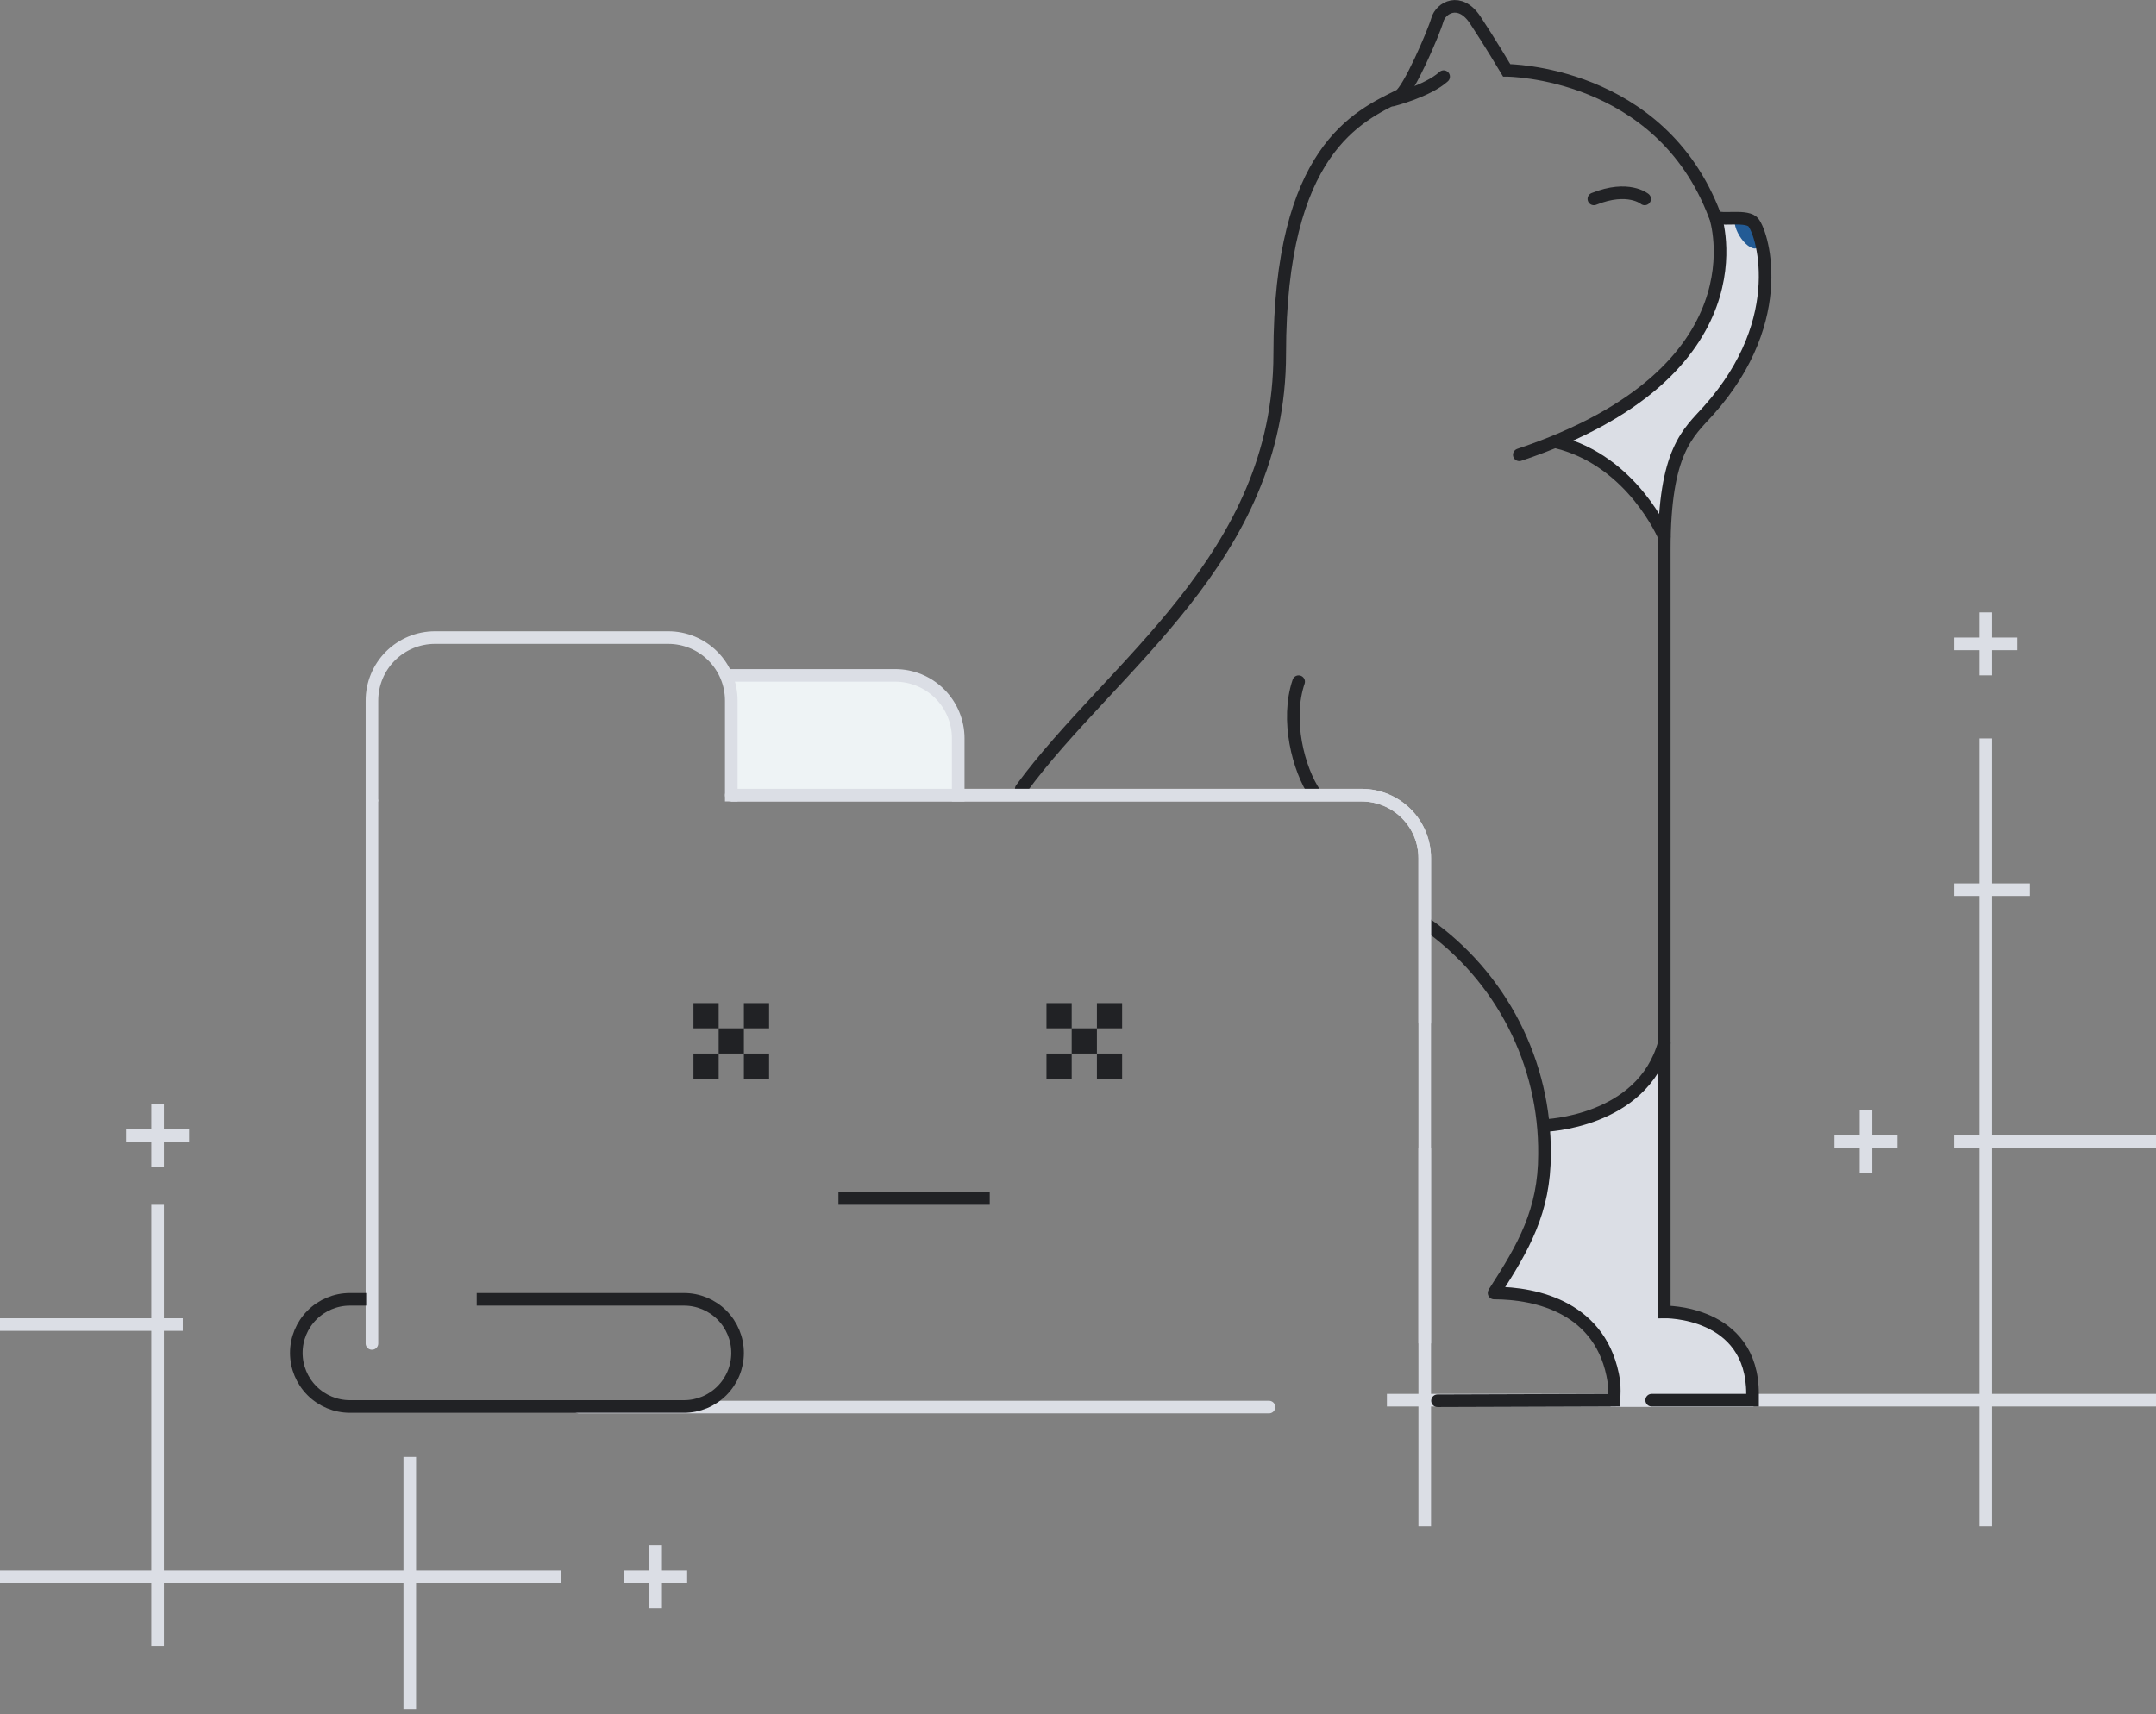 <svg viewBox="0 0 342 272" fill="none" xmlns="http://www.w3.org/2000/svg">
<rect x="0" y="0" width="342" height="272" fill="#808080" stroke="none"/>
<g clip-path="url(#clip0_675_23634)">
<path d="M152 126.163V115.345C152 115.345 150.408 107.493 143.844 107.29C137.28 107.087 114.814 107.29 114.814 107.29C114.814 107.29 116.256 109.882 116.241 111.253C116.226 112.624 116.241 126.163 116.241 126.163H152Z" fill="#EEF3F5"/>
<path d="M255.466 223.224H278.16C278.16 223.224 278.388 217.058 276.917 215.212C275.446 213.366 273.146 209.862 271.589 209.747C269.82 209.393 268.092 208.86 266.431 208.157H264.076V166.884C264.076 166.884 260.396 173.984 255.197 176.251C252.006 177.619 248.569 178.322 245.097 178.317C245.097 178.317 245.609 187.794 244.287 191.117C242.446 195.339 240.371 199.455 238.071 203.445C237.228 204.693 237.458 205.289 239.397 205.328C242.543 205.469 245.612 206.347 248.356 207.892C251.29 209.714 255.1 212.855 255.464 216.255C255.828 219.655 256.234 220.288 256.184 220.798C255.993 221.62 255.753 222.43 255.466 223.224V223.224Z" fill="#DBDEE5"/>
<path d="M264.246 85.282C264.246 85.282 263.546 74.723 266.54 70.802C269.534 66.881 278.418 56.667 279.032 51.24C279.646 45.813 280.932 39.267 279.032 36.586C277.132 33.905 273.498 34.436 272.594 34.572C271.69 34.708 275.804 43.472 268.976 53.287C262.148 63.102 250.738 68.287 249.722 68.75C248.706 69.213 246.559 70.414 249.722 71.314C252.885 72.214 258.302 76.021 260.084 79.021C261.866 82.021 264.246 85.282 264.246 85.282V85.282Z" fill="#DBDEE5"/>
<path d="M64 271.163V251.163H26V261.163H24V251.163H0V249.163H24V211.163H0V209.163H24V191.163H26V209.163H29V211.163H26V249.163H64V231.163H66V249.163H89V251.163H66V271.163H64ZM103 255.163V251.163H99V249.163H103V245.163H105V249.163H109V251.163H105V255.163H103ZM314 242.163V223.163H227V242.163H225V223.163H220V221.163H225V182.163H227V221.163H314V182.163H310V180.163H314V142.163H310V140.163H314V117.163H316V140.163H322V142.163H316V180.163H342V182.163H316V221.163H342V223.163H316V242.163H314ZM295 186.163V182.163H291V180.163H295V176.163H297V180.163H301V182.163H297V186.163H295ZM24 185.163V181.163H20V179.163H24V175.163H26V179.163H30V181.163H26V185.163H24ZM314 107.163V103.163H310V101.163H314V97.163H316V101.163H320V103.163H316V107.163H314Z" fill="#DBDEE5"/>
<path d="M201.294 223.255H91.842" stroke="#DBDEE5" stroke-width="2" stroke-linecap="round"/>
<path d="M279.32 38.542C278.483 41.142 275.089 37.413 275.149 34.995C275.209 32.577 280.157 35.936 279.32 38.542Z" fill="#235B95"/>
<path d="M162 125.163C176.291 105.62 203 88.563 203 56.163C203 23.763 215.474 18.424 222 15.163C223.433 14.447 227.45 5.12 228 3.163C228.55 1.206 231.566 -0.499 234 3.163C236.178 6.44 239 11.163 239 11.163C239 11.163 263.327 11.194 272 34.163C272.4 35.212 276.644 34.022 278 35.163C279.356 36.304 284.216 50.422 271 65.163C267.826 68.704 264 71.463 264 87.163V208.163C264 208.163 278 207.894 278 221.163V222.163H262" stroke="#212225" stroke-width="2" stroke-linecap="round"/>
<path d="M226.242 146.595C232.1 150.712 236.868 156.192 240.136 162.563C243.404 168.934 245.073 176.004 244.999 183.163C244.999 192.157 241.658 197.926 237.112 204.956" stroke="#212225" stroke-width="2" stroke-linecap="round"/>
<path d="M237 205.163C243.706 205.163 254.2 207.455 256 219.163C256.091 220.161 256.091 221.165 256 222.163L228.025 222.255" stroke="#212225" stroke-width="2" stroke-linecap="round"/>
<path d="M272.114 34.397C272.114 34.397 280.44 58.944 241 72.163" stroke="#212225" stroke-width="2" stroke-linecap="round"/>
<path d="M220.9 15.876C220.9 15.876 226.456 14.463 229 12.163" stroke="#212225" stroke-width="2" stroke-linecap="round"/>
<path d="M264 85.163C264 85.163 258.986 73.163 247 70.163" stroke="#212225" stroke-width="2" stroke-linecap="round"/>
<path d="M208.636 125.985C205.931 122.056 203.949 114.174 205.999 108.163" stroke="#212225" stroke-width="2" stroke-linecap="round"/>
<path d="M260.89 31.563C260.89 31.563 258.29 29.363 252.832 31.563" stroke="#212225" stroke-width="2" stroke-linecap="round"/>
<path d="M245 178.591C245 178.591 260.492 178.128 264 165.501" stroke="#212225" stroke-width="2" stroke-linecap="round"/>
<path d="M116 126.163H216C218.652 126.163 221.196 127.217 223.071 129.092C224.946 130.967 226 133.511 226 136.163V213.163" stroke="#DBDEE5" stroke-width="2"/>
<path d="M59 127.163V111.163C59 108.511 60.054 105.967 61.929 104.092C63.804 102.217 66.348 101.163 69 101.163H106C108.652 101.163 111.196 102.217 113.071 104.092C114.946 105.967 116 108.511 116 111.163V127.163" stroke="#DBDEE5" stroke-width="2"/>
<path d="M115 107.163H142C144.652 107.163 147.196 108.217 149.071 110.092C150.946 111.967 152 114.511 152 117.163V127.163" stroke="#DBDEE5" stroke-width="2"/>
<path d="M116 126.163H216C218.652 126.163 221.196 127.217 223.071 129.092C224.946 130.967 226 133.511 226 136.163V162.163M59 213.163V127.163" stroke="#DBDEE5" stroke-width="2" stroke-linecap="round"/>
<path d="M178 171.163H174V167.163H178V171.163ZM170 171.163H166V167.163H170V171.163ZM122 171.163H118V167.163H122V171.163ZM114 171.163H110V167.163H114V171.163ZM174 167.163H170V163.163H174V167.163ZM118 167.163H114V163.163H118V167.163ZM178 163.163H174V159.163H178V163.163ZM170 163.163H166V159.163H170V163.163ZM122 163.163H118V159.163H122V163.163ZM114 163.163H110V159.163H114V163.163Z" fill="#212225"/>
<path d="M133 190.163H157" stroke="#212225" stroke-width="2"/>
<path d="M75.617 206.163H108.5C110.754 206.163 112.916 207.058 114.51 208.653C116.104 210.247 117 212.409 117 214.663C117 216.917 116.104 219.079 114.51 220.673C112.916 222.267 110.754 223.163 108.5 223.163H55.5C53.246 223.163 51.084 222.267 49.49 220.673C47.895 219.079 47 216.917 47 214.663C47 212.409 47.895 210.247 49.49 208.653C51.084 207.058 53.246 206.163 55.5 206.163H58.087" stroke="#212225" stroke-width="2"/>
</g>
<defs>
<clipPath id="clip0_675_23634">
<rect width="342" height="271.163" fill="white"/>
</clipPath>
</defs>
</svg>
